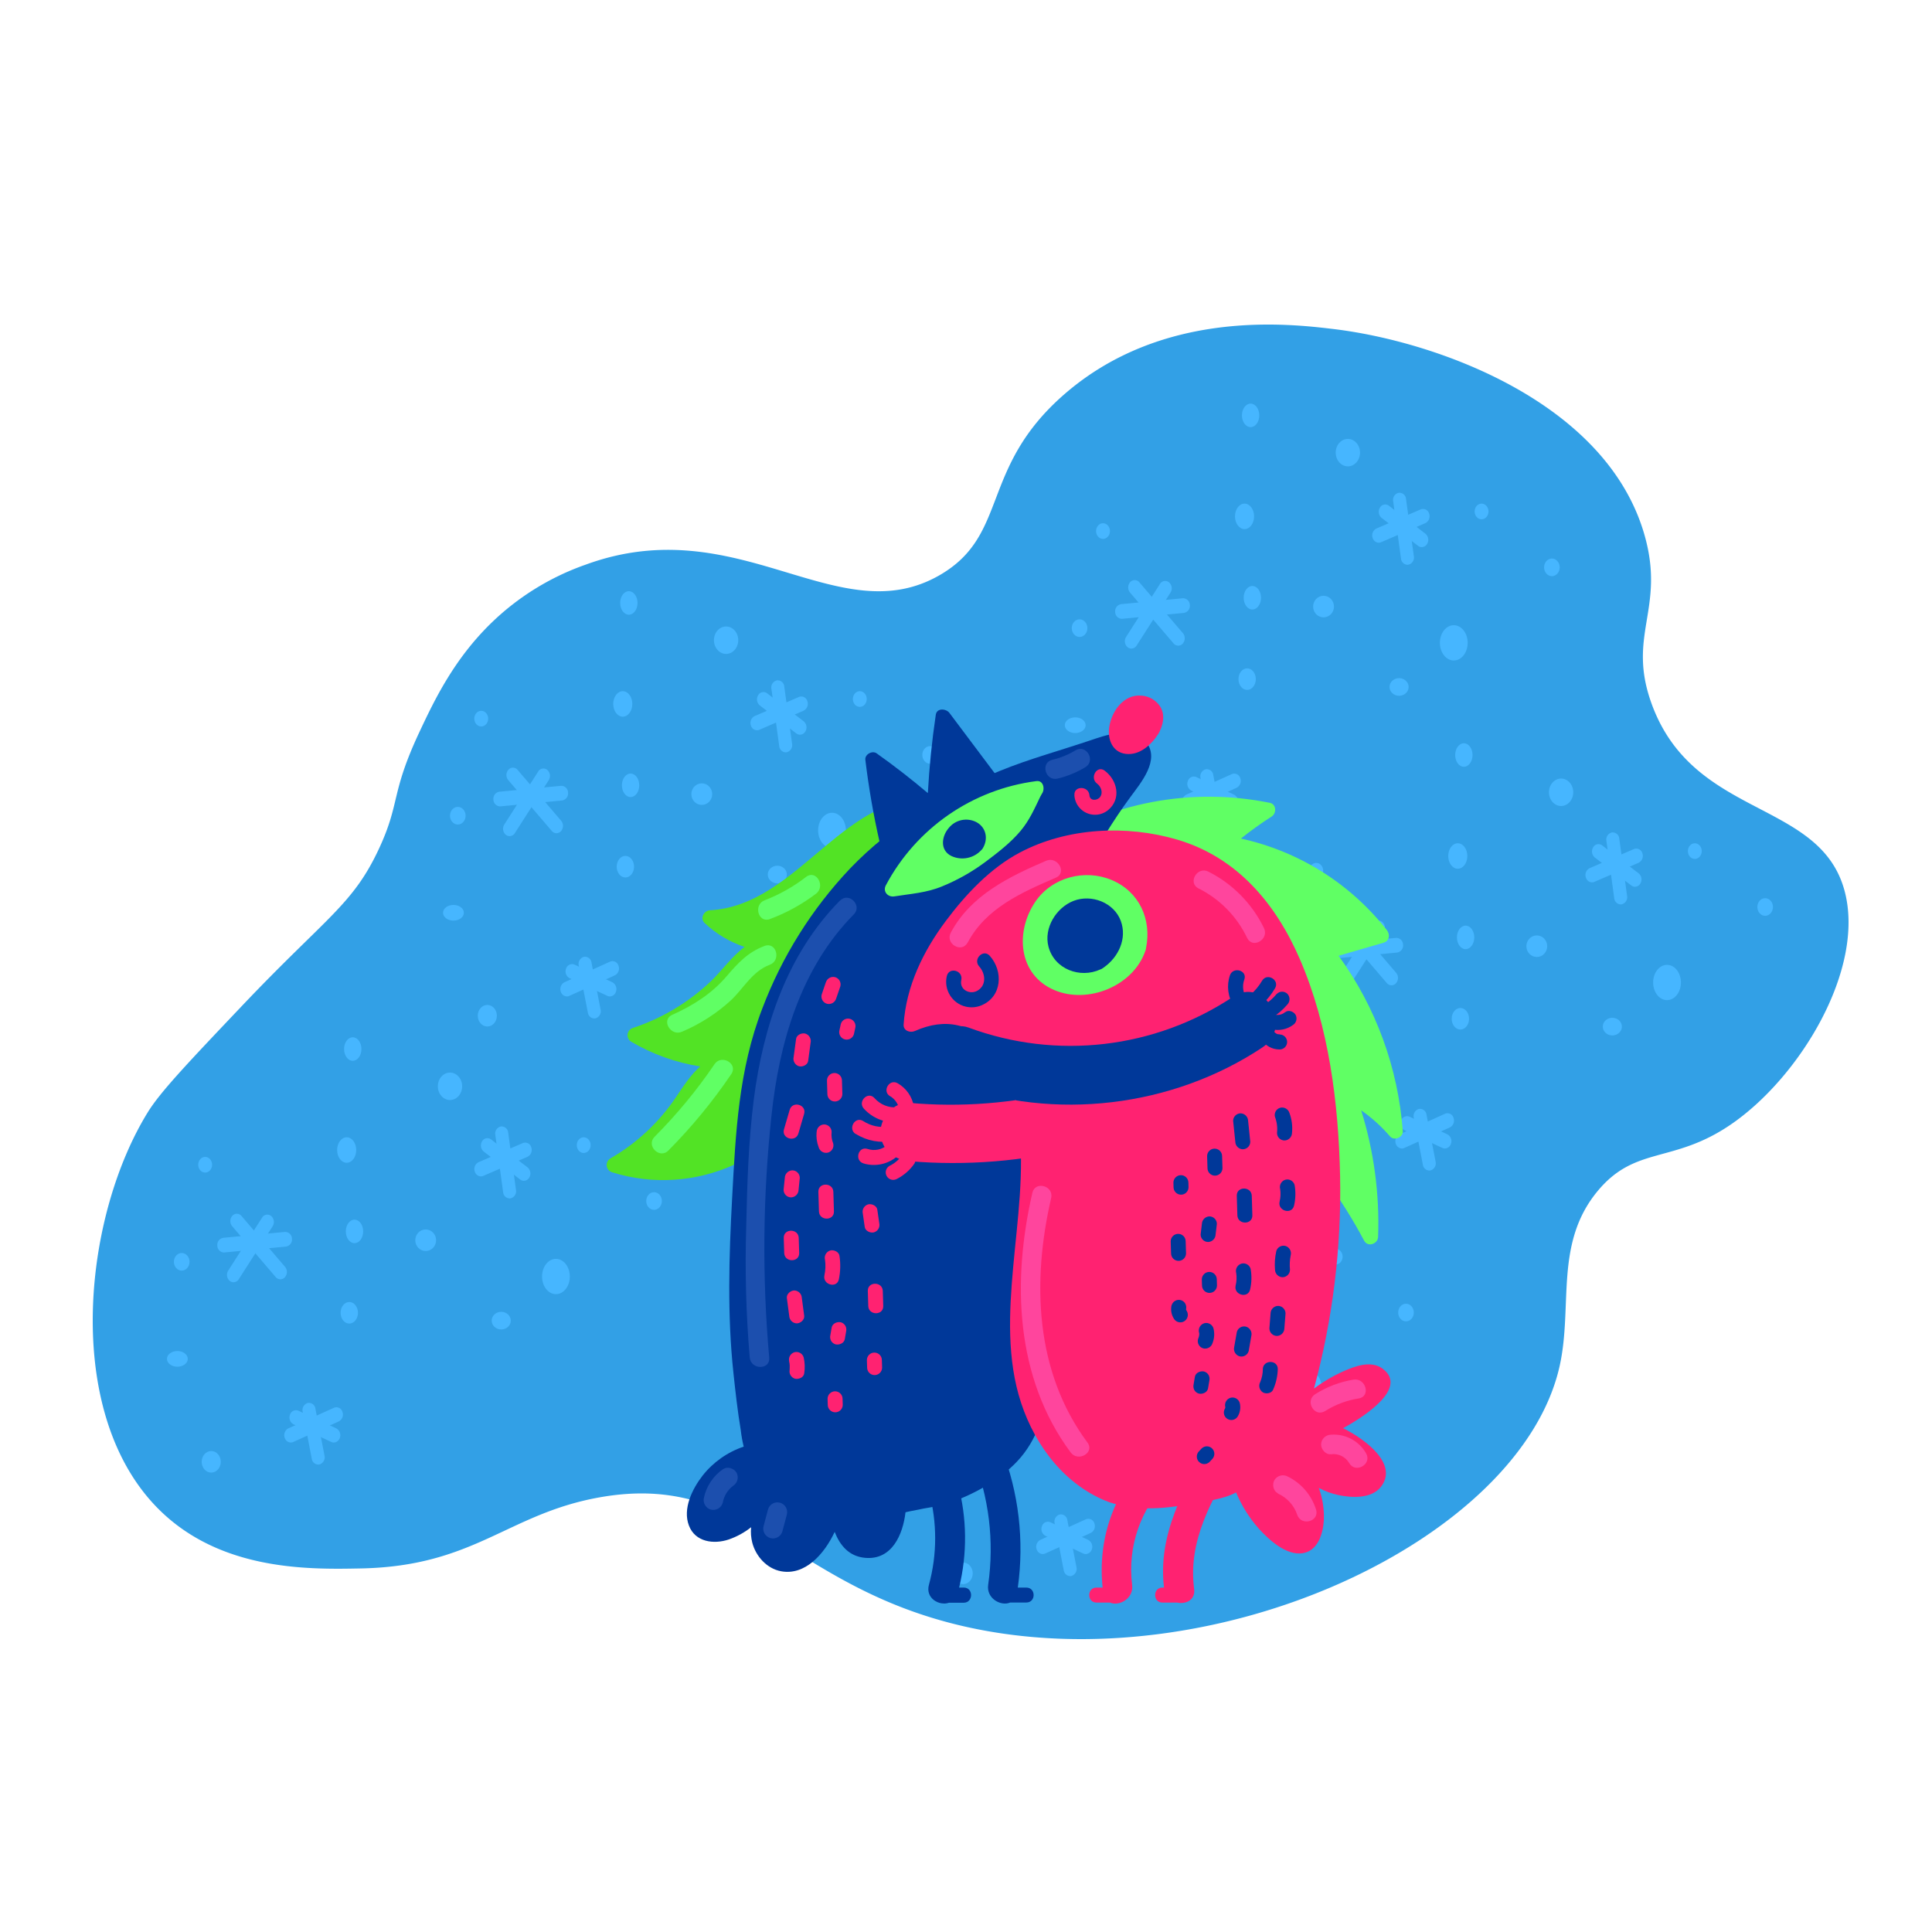 <?xml version="1.0" encoding="iso-8859-1" ?>
<svg version="1.1" xmlns="http://www.w3.org/2000/svg" xmlns:xlink="http://www.w3.org/1999/xlink" 
    viewBox="0 0 500 500" width="500" height="500">
    
    
    <!-- ITEM 0 -->
    <g>
        <defs>
            <clipPath id="clip-path-id-viewbox-item-0">
                <rect x="0.0" y="0.0" width="800.0" height="600.0"/>
            </clipPath>
        </defs>
        <g transform="translate(24.0 84.0) rotate(0.0 227.0 170.0) scale(0.568 0.567)">
            <g clip-path="url(#clip-path-id-viewbox-item-0)" transform="translate(-0.0 -0.0)">
                
  
  <title>winter</title>
  <g id="Слой_2-i0" data-name="Слой 2">
    <g id="Слой_1-2-i0" data-name="Слой 1">
      <g>
        <path d="M798.29,258.842c9.232,35.509-20.451,84.864-52.159,106.437-26.197,17.822-43.19,9.479-60.341,30.08-19.937,23.947-11.36,52.498-17.386,79.828-17.464,79.199-156.882,145.035-271.133,119.055-80.762-18.365-98.644-71.17-166.597-58.895-41.715,7.536-56.71,31.361-108.41,32.394-24.565.49-67.722,1.352-96.137-31.237-39.265-45.033-29.806-130.339-1.023-177.009,5.743-9.311,18.147-22.404,42.955-48.591,38.435-40.57,50.462-46.032,62.387-71.729,9.793-21.105,5.145-24.886,18.409-53.218,6.839-14.608,15.728-33.191,32.727-49.748a117.419,117.419,0,0,1,42.955-26.609c69.857-25.658,115.053,31.807,161.592,4.628,31.354-18.311,17.996-48.573,56.25-82.141C487.212-7.256,545.086-.374,565.107,2.006c47.383,5.634,125.35,33.626,142.16,94.868,9.128,33.255-8.374,44.992,3.068,76.357C729.507,225.782,787.306,216.592,798.29,258.842Z" style="         fill: #32a0e6;       "></path>
        <path d="M211.294,232.159a2.801,2.801,0,0,1-2.133-1.023l-19.838-23.207a3.674,3.674,0,0,1,.071-4.746,2.73,2.73,0,0,1,4.195.08l19.838,23.207a3.675,3.675,0,0,1-.071,4.746A2.786,2.786,0,0,1,211.294,232.159Z" style="         fill: #46b6ff;       "></path>
        <path d="M189.933,233.502a2.727,2.727,0,0,1-1.735-.636,3.649,3.649,0,0,1-.668-4.686l15.426-24.161a2.751,2.751,0,0,1,4.142-.756,3.648,3.648,0,0,1,.668,4.686l-15.426,24.161A2.869,2.869,0,0,1,189.933,233.502Z" style="         fill: #46b6ff;       "></path>
        <path d="M185.519,219.916a3.14,3.14,0,0,1-2.953-3.074,3.26,3.26,0,0,1,2.707-3.627l28.088-2.685a3.104,3.104,0,0,1,3.206,3.062,3.26,3.26,0,0,1-2.707,3.627l-28.088,2.685Q185.645,219.916,185.519,219.916Z" style="         fill: #46b6ff;       "></path>
        <path d="M228.496,316.723a3.076,3.076,0,0,1-2.896-2.64l-4.153-21.476a3.381,3.381,0,0,1,2.265-3.996,2.989,2.989,0,0,1,3.533,2.562l4.153,21.476a3.381,3.381,0,0,1-2.265,3.996A2.655,2.655,0,0,1,228.496,316.723Z" style="         fill: #46b6ff;       "></path>
        <path d="M216.041,306.656a2.993,2.993,0,0,1-2.756-2.111,3.516,3.516,0,0,1,1.653-4.363l20.765-9.396a2.864,2.864,0,0,1,3.857,1.869,3.516,3.516,0,0,1-1.653,4.363l-20.765,9.396A2.661,2.661,0,0,1,216.041,306.656Z" style="         fill: #46b6ff;       "></path>
        <path d="M235.618,306.656a2.665,2.665,0,0,1-1.133-.256l-17.206-8.054a3.525,3.525,0,0,1-1.607-4.385,2.858,2.858,0,0,1,3.876-1.818l17.206,8.054a3.525,3.525,0,0,1,1.607,4.385A2.987,2.987,0,0,1,235.618,306.656Z" style="         fill: #46b6ff;       "></path>
        <path d="M315.709,195.248a3.107,3.107,0,0,1-2.929-2.846l-3.56-26.174a3.324,3.324,0,0,1,2.482-3.828,3.041,3.041,0,0,1,3.384,2.807l3.56,26.174a3.325,3.325,0,0,1-2.481,3.828A2.663,2.663,0,0,1,315.709,195.248Z" style="         fill: #46b6ff;       "></path>
        <path d="M302.661,185.181a3.001,3.001,0,0,1-2.772-2.158,3.506,3.506,0,0,1,1.712-4.334l20.172-8.725a2.875,2.875,0,0,1,3.831,1.936,3.505,3.505,0,0,1-1.712,4.334l-20.172,8.725A2.661,2.661,0,0,1,302.661,185.181Z" style="         fill: #46b6ff;       "></path>
        <path d="M322.237,187.194a2.718,2.718,0,0,1-1.663-.579L303.961,173.863a3.639,3.639,0,0,1-.789-4.662,2.761,2.761,0,0,1,4.121-.893l16.612,12.751a3.639,3.639,0,0,1,.789,4.662A2.884,2.884,0,0,1,322.237,187.194Z" style="         fill: #46b6ff;       "></path>
        <ellipse cx="242.688" cy="247.438" rx="3.956" ry="4.923" style="         fill: #46b6ff;       "></ellipse>
        <ellipse cx="277.501" cy="214.322" rx="4.747" ry="4.923" style="         fill: #46b6ff;       "></ellipse>
        <ellipse cx="336.842" cy="230.88" rx="6.33" ry="8.055" style="         fill: #46b6ff;       "></ellipse>
        <ellipse cx="349.501" cy="170.913" rx="3.165" ry="3.58" style="         fill: #46b6ff;       "></ellipse>
        <ellipse cx="244.27" cy="127.057" rx="3.956" ry="5.37" style="         fill: #46b6ff;       "></ellipse>
        <ellipse cx="241.501" cy="173.151" rx="4.352" ry="5.818" style="         fill: #46b6ff;       "></ellipse>
        <ellipse cx="164.358" cy="268.471" rx="4.747" ry="3.58" style="         fill: #46b6ff;       "></ellipse>
        <ellipse cx="179.786" cy="315.46" rx="4.352" ry="4.923" style="         fill: #46b6ff;       "></ellipse>
        <ellipse cx="166.336" cy="224.167" rx="3.56" ry="4.028" style="         fill: #46b6ff;       "></ellipse>
        <ellipse cx="177.017" cy="179.863" rx="3.165" ry="3.58" style="         fill: #46b6ff;       "></ellipse>
        <ellipse cx="245.061" cy="210.294" rx="3.956" ry="5.37" style="         fill: #46b6ff;       "></ellipse>
        <ellipse cx="381.545" cy="196.421" rx="3.56" ry="4.028" style="         fill: #46b6ff;       "></ellipse>
        <ellipse cx="311.919" cy="251.018" rx="4.352" ry="4.028" style="         fill: #46b6ff;       "></ellipse>
        <ellipse cx="288.578" cy="144.062" rx="5.538" ry="6.265" style="         fill: #46b6ff;       "></ellipse>
        <path d="M329.931,343.224a2.801,2.801,0,0,1-2.133-1.023l-19.838-23.208a3.674,3.674,0,0,1,.071-4.746,2.73,2.73,0,0,1,4.195.08L332.064,337.534a3.675,3.675,0,0,1-.071,4.746A2.786,2.786,0,0,1,329.931,343.224Z" style="         fill: #46b6ff;       "></path>
        <path d="M308.57,344.566a2.727,2.727,0,0,1-1.735-.636,3.649,3.649,0,0,1-.668-4.686l15.426-24.161a2.751,2.751,0,0,1,4.142-.756,3.649,3.649,0,0,1,.668,4.686l-15.426,24.161A2.869,2.869,0,0,1,308.57,344.566Z" style="         fill: #46b6ff;       "></path>
        <path d="M304.156,330.98a3.14,3.14,0,0,1-2.953-3.074,3.26,3.26,0,0,1,2.707-3.627l28.088-2.685a3.104,3.104,0,0,1,3.206,3.062,3.26,3.26,0,0,1-2.707,3.627l-28.088,2.685Q304.282,330.98,304.156,330.98Z" style="         fill: #46b6ff;       "></path>
        <path d="M347.133,427.787a3.076,3.076,0,0,1-2.896-2.64l-4.153-21.476a3.381,3.381,0,0,1,2.265-3.996A2.989,2.989,0,0,1,345.882,402.237l4.153,21.476a3.381,3.381,0,0,1-2.265,3.996A2.655,2.655,0,0,1,347.133,427.787Z" style="         fill: #46b6ff;       "></path>
        <path d="M334.678,417.721a2.993,2.993,0,0,1-2.756-2.111,3.516,3.516,0,0,1,1.653-4.363l20.765-9.396a2.864,2.864,0,0,1,3.857,1.869,3.516,3.516,0,0,1-1.653,4.363l-20.765,9.396A2.661,2.661,0,0,1,334.678,417.721Z" style="         fill: #46b6ff;       "></path>
        <path d="M354.255,417.721a2.665,2.665,0,0,1-1.133-.256L335.916,409.411a3.525,3.525,0,0,1-1.607-4.385,2.858,2.858,0,0,1,3.876-1.818l17.206,8.054a3.525,3.525,0,0,1,1.607,4.385A2.987,2.987,0,0,1,354.255,417.721Z" style="         fill: #46b6ff;       "></path>
        <path d="M434.346,306.312a3.107,3.107,0,0,1-2.929-2.846L427.858,277.291a3.324,3.324,0,0,1,2.482-3.828,3.041,3.041,0,0,1,3.384,2.807l3.56,26.174a3.325,3.325,0,0,1-2.481,3.828A2.662,2.662,0,0,1,434.346,306.312Z" style="         fill: #46b6ff;       "></path>
        <path d="M421.298,296.245a3.001,3.001,0,0,1-2.772-2.158,3.506,3.506,0,0,1,1.712-4.334l20.172-8.725a2.875,2.875,0,0,1,3.831,1.936,3.506,3.506,0,0,1-1.712,4.334l-20.172,8.725A2.661,2.661,0,0,1,421.298,296.245Z" style="         fill: #46b6ff;       "></path>
        <path d="M440.874,298.258a2.718,2.718,0,0,1-1.663-.579l-16.612-12.751a3.639,3.639,0,0,1-.789-4.662,2.761,2.761,0,0,1,4.121-.893l16.612,12.751a3.639,3.639,0,0,1,.789,4.662A2.884,2.884,0,0,1,440.874,298.258Z" style="         fill: #46b6ff;       "></path>
        <ellipse cx="361.325" cy="358.502" rx="3.956" ry="4.923" style="         fill: #46b6ff;       "></ellipse>
        <ellipse cx="396.138" cy="325.386" rx="4.747" ry="4.923" style="         fill: #46b6ff;       "></ellipse>
        <ellipse cx="455.479" cy="341.944" rx="6.33" ry="8.055" style="         fill: #46b6ff;       "></ellipse>
        <ellipse cx="468.138" cy="281.978" rx="3.165" ry="3.58" style="         fill: #46b6ff;       "></ellipse>
        <ellipse cx="362.907" cy="238.121" rx="3.956" ry="5.37" style="         fill: #46b6ff;       "></ellipse>
        <ellipse cx="360.138" cy="284.215" rx="4.352" ry="5.818" style="         fill: #46b6ff;       "></ellipse>
        <ellipse cx="282.995" cy="379.535" rx="4.747" ry="3.58" style="         fill: #46b6ff;       "></ellipse>
        <ellipse cx="298.423" cy="426.524" rx="4.352" ry="4.923" style="         fill: #46b6ff;       "></ellipse>
        <ellipse cx="284.973" cy="335.232" rx="3.56" ry="4.028" style="         fill: #46b6ff;       "></ellipse>
        <ellipse cx="295.654" cy="290.928" rx="3.165" ry="3.58" style="         fill: #46b6ff;       "></ellipse>
        <ellipse cx="363.698" cy="321.359" rx="3.956" ry="5.37" style="         fill: #46b6ff;       "></ellipse>
        <ellipse cx="500.182" cy="307.486" rx="3.56" ry="4.028" style="         fill: #46b6ff;       "></ellipse>
        <ellipse cx="430.556" cy="362.082" rx="4.352" ry="4.028" style="         fill: #46b6ff;       "></ellipse>
        <ellipse cx="407.215" cy="255.127" rx="5.538" ry="6.265" style="         fill: #46b6ff;       "></ellipse>
        <path d="M494.591,146.547a2.801,2.801,0,0,1-2.133-1.023L472.621,122.316a3.674,3.674,0,0,1,.071-4.746,2.73,2.73,0,0,1,4.195.08l19.838,23.207a3.675,3.675,0,0,1-.071,4.746A2.786,2.786,0,0,1,494.591,146.547Z" style="         fill: #46b6ff;       "></path>
        <path d="M473.23,147.89a2.727,2.727,0,0,1-1.735-.636,3.649,3.649,0,0,1-.668-4.686l15.426-24.161a2.751,2.751,0,0,1,4.142-.756,3.648,3.648,0,0,1,.668,4.686l-15.426,24.161A2.869,2.869,0,0,1,473.23,147.89Z" style="         fill: #46b6ff;       "></path>
        <path d="M468.816,134.304a3.14,3.14,0,0,1-2.953-3.074,3.26,3.26,0,0,1,2.707-3.627l28.088-2.685a3.104,3.104,0,0,1,3.206,3.062,3.26,3.26,0,0,1-2.707,3.627l-28.088,2.685Q468.942,134.304,468.816,134.304Z" style="         fill: #46b6ff;       "></path>
        <path d="M511.793,231.111a3.076,3.076,0,0,1-2.896-2.64l-4.153-21.476a3.381,3.381,0,0,1,2.265-3.996,2.989,2.989,0,0,1,3.533,2.562l4.153,21.476a3.381,3.381,0,0,1-2.265,3.996A2.655,2.655,0,0,1,511.793,231.111Z" style="         fill: #46b6ff;       "></path>
        <path d="M499.338,221.044a2.993,2.993,0,0,1-2.756-2.111,3.516,3.516,0,0,1,1.653-4.363l20.765-9.396a2.864,2.864,0,0,1,3.857,1.869,3.516,3.516,0,0,1-1.653,4.363l-20.765,9.396A2.661,2.661,0,0,1,499.338,221.044Z" style="         fill: #46b6ff;       "></path>
        <path d="M518.915,221.044a2.665,2.665,0,0,1-1.133-.256L500.576,212.734a3.525,3.525,0,0,1-1.607-4.385,2.858,2.858,0,0,1,3.876-1.818l17.206,8.054a3.525,3.525,0,0,1,1.607,4.385A2.987,2.987,0,0,1,518.915,221.044Z" style="         fill: #46b6ff;       "></path>
        <path d="M599.006,109.635a3.107,3.107,0,0,1-2.929-2.846l-3.56-26.174a3.324,3.324,0,0,1,2.482-3.828,3.041,3.041,0,0,1,3.384,2.807l3.56,26.174a3.325,3.325,0,0,1-2.481,3.828A2.662,2.662,0,0,1,599.006,109.635Z" style="         fill: #46b6ff;       "></path>
        <path d="M585.958,99.569a3.001,3.001,0,0,1-2.772-2.158,3.506,3.506,0,0,1,1.712-4.334l20.172-8.725A2.875,2.875,0,0,1,608.901,86.288a3.506,3.506,0,0,1-1.712,4.334l-20.172,8.725A2.661,2.661,0,0,1,585.958,99.569Z" style="         fill: #46b6ff;       "></path>
        <path d="M605.534,101.582a2.718,2.718,0,0,1-1.663-.579L587.258,88.251a3.639,3.639,0,0,1-.789-4.662,2.761,2.761,0,0,1,4.121-.893l16.612,12.751a3.639,3.639,0,0,1,.789,4.662A2.884,2.884,0,0,1,605.534,101.582Z" style="         fill: #46b6ff;       "></path>
        <ellipse cx="525.985" cy="161.826" rx="3.956" ry="4.923" style="         fill: #46b6ff;       "></ellipse>
        <ellipse cx="560.798" cy="128.71" rx="4.747" ry="4.923" style="         fill: #46b6ff;       "></ellipse>
        <ellipse cx="620.139" cy="145.268" rx="6.33" ry="8.055" style="         fill: #46b6ff;       "></ellipse>
        <ellipse cx="632.798" cy="85.301" rx="3.165" ry="3.58" style="         fill: #46b6ff;       "></ellipse>
        <ellipse cx="527.567" cy="41.445" rx="3.956" ry="5.37" style="         fill: #46b6ff;       "></ellipse>
        <ellipse cx="524.798" cy="87.539" rx="4.352" ry="5.818" style="         fill: #46b6ff;       "></ellipse>
        <ellipse cx="447.655" cy="182.859" rx="4.747" ry="3.58" style="         fill: #46b6ff;       "></ellipse>
        <ellipse cx="463.083" cy="229.847" rx="4.352" ry="4.923" style="         fill: #46b6ff;       "></ellipse>
        <ellipse cx="449.633" cy="138.555" rx="3.56" ry="4.028" style="         fill: #46b6ff;       "></ellipse>
        <ellipse cx="460.314" cy="94.251" rx="3.165" ry="3.58" style="         fill: #46b6ff;       "></ellipse>
        <ellipse cx="528.358" cy="124.682" rx="3.956" ry="5.37" style="         fill: #46b6ff;       "></ellipse>
        <ellipse cx="664.842" cy="110.809" rx="3.56" ry="4.028" style="         fill: #46b6ff;       "></ellipse>
        <ellipse cx="595.216" cy="165.406" rx="4.352" ry="4.028" style="         fill: #46b6ff;       "></ellipse>
        <ellipse cx="571.875" cy="58.45" rx="5.538" ry="6.265" style="         fill: #46b6ff;       "></ellipse>
        <path d="M591.751,301.575a2.801,2.801,0,0,1-2.133-1.023l-19.838-23.208a3.674,3.674,0,0,1,.071-4.746,2.73,2.73,0,0,1,4.195.08L593.884,295.885a3.675,3.675,0,0,1-.071,4.746A2.786,2.786,0,0,1,591.751,301.575Z" style="         fill: #46b6ff;       "></path>
        <path d="M570.39,302.917a2.727,2.727,0,0,1-1.735-.636,3.649,3.649,0,0,1-.668-4.686l15.426-24.161a2.751,2.751,0,0,1,4.142-.756,3.648,3.648,0,0,1,.668,4.686L572.797,301.526A2.869,2.869,0,0,1,570.39,302.917Z" style="         fill: #46b6ff;       "></path>
        <path d="M565.976,289.331a3.14,3.14,0,0,1-2.953-3.074,3.26,3.26,0,0,1,2.707-3.627l28.088-2.685a3.104,3.104,0,0,1,3.206,3.062,3.26,3.26,0,0,1-2.707,3.627l-28.088,2.685Q566.102,289.331,565.976,289.331Z" style="         fill: #46b6ff;       "></path>
        <path d="M608.953,386.138a3.076,3.076,0,0,1-2.896-2.64l-4.153-21.476a3.381,3.381,0,0,1,2.265-3.996,2.989,2.989,0,0,1,3.533,2.562l4.153,21.476a3.381,3.381,0,0,1-2.265,3.996A2.654,2.654,0,0,1,608.953,386.138Z" style="         fill: #46b6ff;       "></path>
        <path d="M596.498,376.071a2.993,2.993,0,0,1-2.756-2.111,3.516,3.516,0,0,1,1.653-4.363l20.765-9.396a2.864,2.864,0,0,1,3.857,1.869,3.516,3.516,0,0,1-1.653,4.363l-20.765,9.396A2.661,2.661,0,0,1,596.498,376.071Z" style="         fill: #46b6ff;       "></path>
        <path d="M616.075,376.071a2.665,2.665,0,0,1-1.133-.256l-17.206-8.054a3.525,3.525,0,0,1-1.607-4.385,2.858,2.858,0,0,1,3.876-1.818l17.206,8.054a3.525,3.525,0,0,1,1.607,4.385A2.987,2.987,0,0,1,616.075,376.071Z" style="         fill: #46b6ff;       "></path>
        <path d="M696.166,264.663a3.107,3.107,0,0,1-2.929-2.846l-3.56-26.174a3.324,3.324,0,0,1,2.482-3.828,3.041,3.041,0,0,1,3.384,2.807l3.56,26.174a3.325,3.325,0,0,1-2.481,3.828A2.662,2.662,0,0,1,696.166,264.663Z" style="         fill: #46b6ff;       "></path>
        <path d="M683.118,254.596a3.001,3.001,0,0,1-2.772-2.158,3.506,3.506,0,0,1,1.712-4.334l20.172-8.725a2.875,2.875,0,0,1,3.831,1.936,3.505,3.505,0,0,1-1.712,4.334l-20.172,8.725A2.66,2.66,0,0,1,683.118,254.596Z" style="         fill: #46b6ff;       "></path>
        <path d="M702.693,256.609a2.718,2.718,0,0,1-1.663-.579l-16.612-12.751a3.639,3.639,0,0,1-.789-4.662,2.761,2.761,0,0,1,4.121-.893l16.612,12.751a3.639,3.639,0,0,1,.789,4.662A2.884,2.884,0,0,1,702.693,256.609Z" style="         fill: #46b6ff;       "></path>
        <ellipse cx="623.144" cy="316.853" rx="3.956" ry="4.923" style="         fill: #46b6ff;       "></ellipse>
        <ellipse cx="657.958" cy="283.737" rx="4.747" ry="4.923" style="         fill: #46b6ff;       "></ellipse>
        <ellipse cx="717.299" cy="300.295" rx="6.33" ry="8.055" style="         fill: #46b6ff;       "></ellipse>
        <ellipse cx="729.958" cy="240.328" rx="3.165" ry="3.58" style="         fill: #46b6ff;       "></ellipse>
        <ellipse cx="624.727" cy="196.472" rx="3.956" ry="5.37" style="         fill: #46b6ff;       "></ellipse>
        <ellipse cx="621.958" cy="242.566" rx="4.352" ry="5.818" style="         fill: #46b6ff;       "></ellipse>
        <ellipse cx="544.814" cy="337.886" rx="4.747" ry="3.58" style="         fill: #46b6ff;       "></ellipse>
        <ellipse cx="560.243" cy="384.875" rx="4.352" ry="4.923" style="         fill: #46b6ff;       "></ellipse>
        <ellipse cx="546.792" cy="293.582" rx="3.56" ry="4.028" style="         fill: #46b6ff;       "></ellipse>
        <ellipse cx="557.474" cy="249.279" rx="3.165" ry="3.58" style="         fill: #46b6ff;       "></ellipse>
        <ellipse cx="625.518" cy="279.71" rx="3.956" ry="5.37" style="         fill: #46b6ff;       "></ellipse>
        <ellipse cx="762.002" cy="265.837" rx="3.56" ry="4.028" style="         fill: #46b6ff;       "></ellipse>
        <ellipse cx="692.375" cy="320.433" rx="4.352" ry="4.028" style="         fill: #46b6ff;       "></ellipse>
        <ellipse cx="669.035" cy="213.478" rx="5.538" ry="6.265" style="         fill: #46b6ff;       "></ellipse>
        <path d="M85.498,435.777a2.801,2.801,0,0,1-2.133-1.023L63.527,411.547a3.674,3.674,0,0,1,.071-4.746,2.73,2.73,0,0,1,4.195.08l19.838,23.207a3.675,3.675,0,0,1-.071,4.746A2.786,2.786,0,0,1,85.498,435.777Z" style="         fill: #46b6ff;       "></path>
        <path d="M64.137,437.12a2.727,2.727,0,0,1-1.735-.636,3.649,3.649,0,0,1-.668-4.686l15.426-24.161a2.751,2.751,0,0,1,4.142-.756,3.648,3.648,0,0,1,.668,4.686L66.544,435.729A2.869,2.869,0,0,1,64.137,437.12Z" style="         fill: #46b6ff;       "></path>
        <path d="M59.723,423.534a3.14,3.14,0,0,1-2.953-3.074,3.26,3.26,0,0,1,2.707-3.627l28.088-2.685a3.104,3.104,0,0,1,3.206,3.062,3.26,3.26,0,0,1-2.707,3.627l-28.088,2.685Q59.849,423.534,59.723,423.534Z" style="         fill: #46b6ff;       "></path>
        <path d="M102.7,520.341a3.076,3.076,0,0,1-2.896-2.64l-4.153-21.476a3.381,3.381,0,0,1,2.265-3.996,2.989,2.989,0,0,1,3.533,2.562l4.153,21.476a3.381,3.381,0,0,1-2.265,3.996A2.654,2.654,0,0,1,102.7,520.341Z" style="         fill: #46b6ff;       "></path>
        <path d="M90.245,510.274a2.993,2.993,0,0,1-2.756-2.111A3.516,3.516,0,0,1,89.142,503.801l20.765-9.396a2.864,2.864,0,0,1,3.857,1.869,3.516,3.516,0,0,1-1.653,4.363l-20.765,9.396A2.661,2.661,0,0,1,90.245,510.274Z" style="         fill: #46b6ff;       "></path>
        <path d="M109.822,510.274a2.665,2.665,0,0,1-1.133-.256l-17.206-8.054a3.525,3.525,0,0,1-1.607-4.385,2.858,2.858,0,0,1,3.876-1.818l17.206,8.054a3.525,3.525,0,0,1,1.607,4.385A2.987,2.987,0,0,1,109.822,510.274Z" style="         fill: #46b6ff;       "></path>
        <path d="M189.913,398.866a3.107,3.107,0,0,1-2.929-2.846l-3.56-26.174a3.324,3.324,0,0,1,2.482-3.828,3.041,3.041,0,0,1,3.384,2.807l3.56,26.174a3.325,3.325,0,0,1-2.481,3.828A2.662,2.662,0,0,1,189.913,398.866Z" style="         fill: #46b6ff;       "></path>
        <path d="M176.865,388.799a3.001,3.001,0,0,1-2.772-2.158,3.506,3.506,0,0,1,1.712-4.334l20.172-8.725a2.875,2.875,0,0,1,3.831,1.936,3.505,3.505,0,0,1-1.712,4.334l-20.172,8.725A2.66,2.66,0,0,1,176.865,388.799Z" style="         fill: #46b6ff;       "></path>
        <path d="M196.441,390.812a2.718,2.718,0,0,1-1.663-.579l-16.612-12.751a3.639,3.639,0,0,1-.789-4.662,2.761,2.761,0,0,1,4.121-.893l16.612,12.751a3.639,3.639,0,0,1,.789,4.662A2.884,2.884,0,0,1,196.441,390.812Z" style="         fill: #46b6ff;       "></path>
        <ellipse cx="116.891" cy="451.056" rx="3.956" ry="4.923" style="         fill: #46b6ff;       "></ellipse>
        <ellipse cx="151.705" cy="417.94" rx="4.747" ry="4.923" style="         fill: #46b6ff;       "></ellipse>
        <ellipse cx="211.046" cy="434.498" rx="6.33" ry="8.055" style="         fill: #46b6ff;       "></ellipse>
        <ellipse cx="223.705" cy="374.531" rx="3.165" ry="3.58" style="         fill: #46b6ff;       "></ellipse>
        <ellipse cx="118.474" cy="330.675" rx="3.956" ry="5.37" style="         fill: #46b6ff;       "></ellipse>
        <ellipse cx="115.705" cy="376.769" rx="4.352" ry="5.818" style="         fill: #46b6ff;       "></ellipse>
        <ellipse cx="38.561" cy="472.089" rx="4.747" ry="3.58" style="         fill: #46b6ff;       "></ellipse>
        <ellipse cx="53.99" cy="519.078" rx="4.352" ry="4.923" style="         fill: #46b6ff;       "></ellipse>
        <ellipse cx="40.539" cy="427.785" rx="3.56" ry="4.028" style="         fill: #46b6ff;       "></ellipse>
        <ellipse cx="51.221" cy="383.482" rx="3.165" ry="3.58" style="         fill: #46b6ff;       "></ellipse>
        <ellipse cx="119.265" cy="413.912" rx="3.956" ry="5.37" style="         fill: #46b6ff;       "></ellipse>
        <ellipse cx="255.749" cy="400.04" rx="3.56" ry="4.028" style="         fill: #46b6ff;       "></ellipse>
        <ellipse cx="186.123" cy="454.636" rx="4.352" ry="4.028" style="         fill: #46b6ff;       "></ellipse>
        <ellipse cx="162.782" cy="347.681" rx="5.538" ry="6.265" style="         fill: #46b6ff;       "></ellipse>
        <path d="M428.114,486.682a2.801,2.801,0,0,1-2.133-1.023L406.143,462.451a3.674,3.674,0,0,1,.071-4.746,2.73,2.73,0,0,1,4.195.08l19.838,23.207a3.675,3.675,0,0,1-.071,4.746A2.786,2.786,0,0,1,428.114,486.682Z" style="         fill: #46b6ff;       "></path>
        <path d="M406.752,488.025a2.727,2.727,0,0,1-1.735-.636,3.649,3.649,0,0,1-.668-4.686l15.426-24.161a2.751,2.751,0,0,1,4.142-.756,3.648,3.648,0,0,1,.668,4.686L409.16,486.633A2.869,2.869,0,0,1,406.752,488.025Z" style="         fill: #46b6ff;       "></path>
        <path d="M402.338,474.439a3.14,3.14,0,0,1-2.953-3.074,3.26,3.26,0,0,1,2.707-3.627l28.088-2.685a3.104,3.104,0,0,1,3.206,3.062,3.26,3.26,0,0,1-2.707,3.627l-28.088,2.685Q402.464,474.439,402.338,474.439Z" style="         fill: #46b6ff;       "></path>
        <path d="M445.316,571.245a3.076,3.076,0,0,1-2.896-2.64l-4.153-21.476a3.381,3.381,0,0,1,2.265-3.996,2.989,2.989,0,0,1,3.533,2.562l4.153,21.476a3.381,3.381,0,0,1-2.265,3.996A2.655,2.655,0,0,1,445.316,571.245Z" style="         fill: #46b6ff;       "></path>
        <path d="M432.86,561.179a2.993,2.993,0,0,1-2.755-2.111,3.516,3.516,0,0,1,1.653-4.363l20.765-9.396a2.864,2.864,0,0,1,3.857,1.869,3.516,3.516,0,0,1-1.653,4.363l-20.765,9.396A2.661,2.661,0,0,1,432.86,561.179Z" style="         fill: #46b6ff;       "></path>
        <path d="M452.437,561.179a2.665,2.665,0,0,1-1.133-.256l-17.206-8.054a3.525,3.525,0,0,1-1.607-4.385,2.858,2.858,0,0,1,3.876-1.818L453.573,554.72a3.525,3.525,0,0,1,1.607,4.385A2.987,2.987,0,0,1,452.437,561.179Z" style="         fill: #46b6ff;       "></path>
        <path d="M532.529,449.77a3.107,3.107,0,0,1-2.929-2.846l-3.56-26.174a3.324,3.324,0,0,1,2.482-3.828,3.041,3.041,0,0,1,3.384,2.807l3.56,26.174a3.325,3.325,0,0,1-2.481,3.828A2.662,2.662,0,0,1,532.529,449.77Z" style="         fill: #46b6ff;       "></path>
        <path d="M519.481,439.704a3.001,3.001,0,0,1-2.772-2.158,3.506,3.506,0,0,1,1.712-4.334l20.172-8.725a2.875,2.875,0,0,1,3.831,1.936,3.505,3.505,0,0,1-1.712,4.334l-20.172,8.725A2.66,2.66,0,0,1,519.481,439.704Z" style="         fill: #46b6ff;       "></path>
        <path d="M539.056,441.716a2.718,2.718,0,0,1-1.663-.579l-16.612-12.751a3.639,3.639,0,0,1-.789-4.662,2.761,2.761,0,0,1,4.121-.893l16.612,12.751a3.639,3.639,0,0,1,.789,4.662A2.884,2.884,0,0,1,539.056,441.716Z" style="         fill: #46b6ff;       "></path>
        <ellipse cx="459.507" cy="501.96" rx="3.956" ry="4.923" style="         fill: #46b6ff;       "></ellipse>
        <ellipse cx="494.32" cy="468.845" rx="4.747" ry="4.923" style="         fill: #46b6ff;       "></ellipse>
        <ellipse cx="553.661" cy="485.402" rx="6.33" ry="8.055" style="         fill: #46b6ff;       "></ellipse>
        <ellipse cx="566.321" cy="425.436" rx="3.165" ry="3.58" style="         fill: #46b6ff;       "></ellipse>
        <ellipse cx="461.089" cy="381.58" rx="3.956" ry="5.37" style="         fill: #46b6ff;       "></ellipse>
        <ellipse cx="458.32" cy="427.673" rx="4.352" ry="5.818" style="         fill: #46b6ff;       "></ellipse>
        <ellipse cx="381.177" cy="522.993" rx="4.747" ry="3.58" style="         fill: #46b6ff;       "></ellipse>
        <ellipse cx="396.606" cy="569.982" rx="4.352" ry="4.923" style="         fill: #46b6ff;       "></ellipse>
        <ellipse cx="383.155" cy="478.69" rx="3.56" ry="4.028" style="         fill: #46b6ff;       "></ellipse>
        <ellipse cx="393.836" cy="434.386" rx="3.165" ry="3.58" style="         fill: #46b6ff;       "></ellipse>
        <ellipse cx="461.881" cy="464.817" rx="3.956" ry="5.37" style="         fill: #46b6ff;       "></ellipse>
        <ellipse cx="598.365" cy="450.944" rx="3.56" ry="4.028" style="         fill: #46b6ff;       "></ellipse>
        <ellipse cx="528.738" cy="505.541" rx="4.352" ry="4.028" style="         fill: #46b6ff;       "></ellipse>
        <ellipse cx="505.397" cy="398.585" rx="5.538" ry="6.265" style="         fill: #46b6ff;       "></ellipse>
      </g>
    </g>
  </g>

            </g>
        </g>
    </g>
    
    <!-- ITEM 1 -->
    <g>
        <defs>
            <clipPath id="clip-path-id-viewbox-item-1">
                <rect x="0.0" y="0.0" width="300.797" height="342.581"/>
            </clipPath>
        </defs>
        <g transform="translate(157.0 180.0) rotate(0.0 103.0 117.5) scale(0.685 0.686)">
            <g clip-path="url(#clip-path-id-viewbox-item-1)" transform="translate(-0.0 -0.0)">
                
<g>
	<path style="fill:#60ff64;" d="M276.531,98.173l17-4.92c2.23-0.65,2.53-3.09,1.25-4.73c-13.809-17.579-33.309-29.799-55.15-34.56   c3.718-2.976,7.594-5.75,11.61-8.31c1.92-1.21,1.83-4.67-0.68-5.17c-29.539-5.981-60.246-0.213-85.6,16.08   c-3.05,2-0.22,6.87,2.86,4.89l0.48-0.3l88.07,99c-1.154,0.987-1.289,2.723-0.302,3.877c0.036,0.042,0.073,0.083,0.112,0.123   c11.858,12.394,21.953,26.362,30,41.51c1.37,2.58,5.18,1.26,5.28-1.43c0.588-16.164-1.576-32.311-6.4-47.75   c4.034,2.807,7.696,6.113,10.9,9.84c1.56,1.81,5,0.4,4.83-2C299.015,140.445,290.614,117.537,276.531,98.173z"></path>
	<path style="fill:#52e325;" d="M126.411,39.023c-36.45-4.87-53.17,40.05-87.37,42c-2.32,0.13-3.9,3.08-2,4.83   c4.319,4.048,9.459,7.117,15.07,9c-4.8,3.56-8.5,8.9-12.79,13c-8.391,7.947-18.434,13.943-29.41,17.56   c-1.514,0.469-2.361,2.077-1.892,3.591c0.203,0.654,0.633,1.214,1.212,1.579c8.036,4.728,16.89,7.9,26.1,9.35   c-3.62,3.23-6.39,7.52-9.17,11.65c-6.402,9.494-14.892,17.396-24.82,23.1C0,175.528-0.403,177.3,0.442,178.641   c0.365,0.58,0.925,1.009,1.579,1.212c31.06,9.77,65.39-5.27,78.14-35.52c7.16-17,7.08-36,15-52.79s20.29-30.59,32.44-44.2   c0.761-0.805,0.962-1.989,0.51-3C129.871,43.163,129.291,39.453,126.411,39.023z"></path>
	<path style="fill:#003899;" d="M203.751,17.453c-5.1-6.25-15.3-2.45-21.48-0.38c-11.18,3.75-22.51,6.82-33.46,11.26   c-21.16,8.58-40.95,20.37-56.84,36.92c-14.442,15.237-25.714,33.191-33.16,52.82c-9,23.29-10.08,47-11.41,71.65   c-1.19,22.09-1.85,43.84,0.5,65.86c0.77,7.21,1.58,14.43,2.77,21.58c0.24,2.088,0.611,4.159,1.11,6.2   c-6.131,2.062-11.531,5.863-15.54,10.94c-3.88,5-7.61,12.49-5.14,18.88c2.4,6.22,9.39,7.09,15,5.22   c3.068-1.053,5.936-2.618,8.48-4.63c-0.19,1.94-0.044,3.899,0.43,5.79c1.34,5.18,5.52,9.83,10.9,10.82   c9,1.66,16.25-6.35,20.24-14.85c2,5.07,5.39,9.25,11.53,9.79c10.11,0.89,14.25-8.77,15.23-17.19l1.38-0.32   c1.93-0.4,3.87-0.77,5.8-1.15c3.204-0.495,6.371-1.203,9.48-2.12c9.13-3.14,18.75-8.48,25.44-15.52   c7.77-8.18,10.58-18.46,12.1-29.39c2.13-15.31,1.5-30.76-0.16-46.09c-1.43-12.48-3.48-24.86-5.47-37.26   c-1.61-10-2.52-20.19-4.34-30.15c-2.29-12.51-6-24.94-7.17-37.63c-0.27-2.82-0.42-2.76,1.38-4.37   c4.168-3.843,8.008-8.028,11.48-12.51c6.336-8.263,12.15-16.913,17.41-25.9c5.61-9.24,11.1-18.58,17.53-27.28   C201.691,33.063,209.341,24.293,203.751,17.453z"></path>
	<path style="fill:#ff2271;" d="M278.241,276.403c9.32-5.11,24.36-15.45,14.92-22.45c-4.37-3.24-10.48-0.94-14.83,1   c-3.924,1.754-7.643,3.934-11.09,6.5c7.084-26.132,10.404-53.141,9.86-80.21c-0.59-27.4-4.22-56.49-15.22-81.83   c-9.14-21.06-23.81-38.43-46.33-45.05c-19.2-5.65-41.6-4.55-59.46,4.88c-11.15,5.89-20.4,15.74-27.89,25.72   c-8.6,11.45-15.06,24.71-16,39.16c-0.16,2.36,2.47,3.24,4.26,2.44c11.46-5.09,22-3,29.65,7.39c5.86,8,8.48,18.17,9.64,27.86   c2.15,17.89-0.55,36-2.16,53.8c-1.54,17-2.44,34.79,3,51.27s16.86,31.29,33.3,37.45c11.06,3.6,21.67,2.4,32.82,0.3   c3.06-0.58,10.55-1.44,15.1-4c2.113,5.06,5.057,9.731,8.71,13.82c3.78,4.12,10.21,10,16.33,9.13c5.89-0.82,7.83-7.44,8.12-12.57   c0.15-4.112-0.499-8.215-1.91-12.08c2.333,1.249,4.831,2.162,7.42,2.71c5,1.05,12.39,1.45,16-3.06   C299.121,290.213,287.241,280.923,278.241,276.403z"></path>
	<path style="fill:#ff2271;" d="M225.371,126.343c-32.908,21.176-71.93,30.795-110.91,27.34c-5.95-0.51-11,5.44-11,11   c0,6.4,5.08,10.52,11,11c42.899,3.6,85.791-7.023,122.05-30.23c11.91-7.66,0.85-26.79-11.15-19.07L225.371,126.343z"></path>
	<path style="fill:#003899;" d="M130.841,146.553c38.3,14.12,82.92,8.77,116.91-13.79c11.79-7.82,0.74-27-11.15-19.07   c-29.54,19.583-66.656,23.882-99.89,11.57c-5.6-2.06-12.1,2.31-13.58,7.71C121.441,139.133,125.231,144.483,130.841,146.553   L130.841,146.553z"></path>
	<path style="fill:#003899;" d="M235.471,105.593c-1.323,3.893-0.762,8.18,1.52,11.6c2,3,6.92,0.18,4.89-2.86   c-1.495-2.108-1.85-4.818-0.95-7.24c1.18-3.45-4.28-4.94-5.46-1.51V105.593z"></path>
	<path style="fill:#003899;" d="M247.631,107.593c-1.151,1.952-2.602,3.71-4.3,5.21c-1.068,1.141-1.008,2.932,0.133,4   c1.088,1.018,2.779,1.018,3.867,0c2.048-1.836,3.798-3.978,5.19-6.35C254.371,107.303,249.521,104.453,247.631,107.593z"></path>
	<path style="fill:#003899;" d="M253.181,112.543c-1.409,1.711-3.1,3.168-5,4.31c-3.13,1.86-0.28,6.76,2.86,4.89   c2.33-1.372,4.413-3.126,6.16-5.19c1.062-1.122,1.062-2.878,0-4c-1.109-1.093-2.891-1.093-4,0L253.181,112.543z"></path>
	<path style="fill:#003899;" d="M256.391,119.403c-0.924,0.807-2.139,1.197-3.36,1.08c-1.508-0.368-3.039,0.512-3.48,2   c-0.402,1.512,0.491,3.066,2,3.48c2.694,0.57,5.503-0.03,7.73-1.65c1.298-0.827,1.735-2.518,1-3.87c-0.7-1.19-2.65-2-3.87-1   L256.391,119.403z"></path>
	<path style="fill:#003899;" d="M254.191,127.793h-0.51c0.327,0.053,0.327,0.053,0,0l-0.49-0.14l0,0c-0.12-0.07-0.88-0.65-0.49-0.28   c-0.13-0.113-0.253-0.234-0.37-0.36c0.167,0.247,0.167,0.247,0,0c-0.79-1.35-2.525-1.805-3.875-1.015s-1.805,2.525-1.015,3.875   c1.503,2.3,4.072,3.679,6.82,3.66c1.563,0,2.83-1.267,2.83-2.83s-1.267-2.83-2.83-2.83L254.191,127.793z"></path>
	<path style="fill:#ff2271;" d="M107.061,151.133c1.983,1.151,3.298,3.18,3.54,5.46c0.22,1.51,2.14,2.35,3.48,2   c1.491-0.437,2.373-1.971,2-3.48c-0.607-3.723-2.864-6.972-6.14-8.84c-3.16-1.83-6,3.06-2.86,4.89L107.061,151.133z"></path>
	<path style="fill:#ff2271;" d="M97.171,155.853c3.215,3.543,7.864,5.437,12.64,5.15c3.62-0.22,3.65-5.89,0-5.66   c-3.271,0.275-6.478-1.02-8.64-3.49C98.711,149.153,94.721,153.163,97.171,155.853L97.171,155.853z"></path>
	<path style="fill:#ff2271;" d="M94.121,165.383c4.202,2.638,9.251,3.575,14.12,2.62c3.58-0.65,2.06-6.1-1.51-5.46   c-3.399,0.604-6.9-0.111-9.79-2c-3.09-2-5.93,2.95-2.86,4.89L94.121,165.383z"></path>
	<path style="fill:#ff2271;" d="M97.011,176.513c4.596,1.398,9.589,0.257,13.12-3c2.72-2.43-1.29-6.43-4-4   c-2.078,1.839-4.983,2.423-7.61,1.53c-3.49-1.08-5,4.38-1.51,5.46V176.513z"></path>
	<path style="fill:#ff2271;" d="M109.701,182.343c2.639-1.354,4.903-3.34,6.59-5.78c0.779-1.347,0.334-3.069-1-3.87   c-1.35-0.756-3.056-0.315-3.87,1c-1.194,1.611-2.768,2.902-4.58,3.76c-1.35,0.79-1.805,2.525-1.015,3.875   C106.616,182.678,108.351,183.133,109.701,182.343L109.701,182.343z"></path>
	<path style="fill:#ff2271;" d="M212.091,296.453c5.17-5.15-2.84-13.16-8-8c-12.85,12.82-18.58,30.24-16.71,48.08h-2.32   c-3.64,0-3.65,5.66,0,5.66h5.1c3.47,1.51,9.07-1.52,8.36-6.72C196.734,321.064,201.749,306.644,212.091,296.453z"></path>
	<path style="fill:#ff2271;" d="M227.831,282.533c-9.81,16.41-19.68,34.21-17.25,54h-0.62c-3.64,0-3.65,5.66,0,5.66h5.6   c3.31,0.72,6.95-1,6.39-5.21c-2.39-18.1,6.71-33.77,15.66-48.74C241.361,281.973,231.571,276.273,227.831,282.533z"></path>
	<path style="fill:#003899;" d="M158.551,336.533h-3.21c2.485-17.746,0.36-35.833-6.17-52.52c-2.65-6.7-13.61-3.78-10.92,3   c6.213,15.341,8.249,32.056,5.9,48.44c-0.78,5.19,4.8,8.23,8.3,6.72h6.09C162.241,342.193,162.241,336.533,158.551,336.533z"></path>
	<path style="fill:#003899;" d="M134.951,336.533h-1.79c3.138-12.829,2.99-26.243-0.43-39c-1.87-7-12.8-4.05-10.92,3   c3.097,11.464,3.076,23.547-0.06,35c-1.36,5,3.84,8,7.6,6.72h5.59C138.591,342.193,138.601,336.533,134.951,336.533z"></path>
	<path style="fill:#60ff64;" d="M162.381,32.283c-24.227,3.108-45.442,17.774-56.91,39.34c-1.23,2.34,0.79,4.54,3.2,4.16   c6.26-1,12.15-1.33,18.08-3.79c5.802-2.369,11.282-5.46,16.31-9.2c4.68-3.5,9.61-7.28,13.37-11.78c3.3-3.94,5.2-8.29,7.4-12.86   l0.55-1C165.711,35.453,165.091,31.933,162.381,32.283z"></path>
	<path style="fill:#003899;" d="M139.711,47.773c-3.523-1.832-7.846-0.957-10.38,2.1c-2.81,3.18-3.54,8.47,0.89,10.66   c3.851,1.813,8.434,0.919,11.32-2.21c0.196-0.177,0.367-0.378,0.51-0.6C144.241,54.243,143.471,49.793,139.711,47.773z"></path>
	<path style="fill:#ff2271;" d="M209.241,4.333c-1.547-2.461-4.163-4.05-7.06-4.29c-6.93-0.64-11.51,6-12.34,12.14   c-0.6,4.47,1.33,9.22,6.26,9.83c5.33,0.66,9.77-3.51,12.41-7.67C210.191,11.283,211.101,7.563,209.241,4.333z"></path>
	<path style="fill:#ff2271;" d="M176.711,37.613c0.239,4.307,3.924,7.604,8.231,7.365c1.69-0.094,3.304-0.734,4.599-1.825   c5-4.22,3.4-11.26-1.4-14.82c-2.93-2.17-5.75,2.74-2.86,4.89c1.53,1.14,2.38,3.46,1.12,5.1c-1.09,1.42-3.86,1.51-4-0.71   c-0.29-3.61-6-3.64-5.66,0L176.711,37.613z"></path>
	<path style="fill:#60ff64;" d="M190.801,69.603c-10.21-4.29-22.65-1-28.9,8.28c-7.63,11.34-6.39,27.48,7.28,33.26   c12.72,5.38,29.64-1.57,34.26-14.56c0.189-0.432,0.31-0.891,0.36-1.36C205.961,84.453,201.241,73.983,190.801,69.603z"></path>
	<path style="fill:#003899;" d="M194.241,85.003c-2.6-6.93-11.07-10.14-17.81-7.54c-6.57,2.53-11.35,10.23-9.51,17.27   c2.24,8.58,12,12.09,19.56,8.62c0.246-0.076,0.481-0.184,0.7-0.32c0.204-0.108,0.396-0.238,0.57-0.39   C193.351,98.763,196.721,91.743,194.241,85.003z"></path>
	<path style="fill:#003899;" d="M147.681,30.743l-18.16-24.16c-1.25-1.67-4.77-2-5.17,0.68c-1.453,9.813-2.453,19.663-3,29.55   c-6.247-5.28-12.697-10.28-19.35-15c-1.64-1.17-4.51,0.37-4.26,2.44c1.26,10.467,3.066,20.861,5.41,31.14   c0.81,3.55,6.27,2,5.46-1.51c-0.05-0.24-0.1-0.48-0.15-0.72l14-8c1.358,0.785,3.095,0.32,3.88-1.039   c0.239-0.415,0.37-0.883,0.38-1.361l0,0l16-9.13l0,0C144.961,36.453,149.881,33.663,147.681,30.743z"></path>
	<path style="fill:#ff2271;" d="M71.571,129.543l-0.92,6.83c-0.357,1.506,0.519,3.03,2,3.48c1.32,0.36,3.28-0.45,3.48-2l0.92-6.83   c0.357-1.506-0.519-3.03-2-3.48C73.731,127.183,71.771,127.993,71.571,129.543z"></path>
	<path style="fill:#ff2271;" d="M69.151,156.303l-2.16,7.39c-1,3.5,4.44,5,5.46,1.51l2.16-7.39   C75.611,154.313,70.171,152.813,69.151,156.303z"></path>
	<path style="fill:#ff2271;" d="M67.311,181.963l-0.46,4.54c0.005,1.561,1.269,2.824,2.83,2.83c1.545-0.042,2.788-1.285,2.83-2.83   l0.46-4.54c-0.005-1.561-1.269-2.824-2.83-2.83C68.596,179.175,67.353,180.418,67.311,181.963z"></path>
	<path style="fill:#ff2271;" d="M66.911,204.643l0.17,5.66c0.11,3.64,5.77,3.65,5.66,0l-0.17-5.66   C72.461,201.003,66.801,200.993,66.911,204.643z"></path>
	<path style="fill:#ff2271;" d="M68.081,227.273l0.9,6.76c0.052,1.541,1.289,2.778,2.83,2.83c1.37,0,3-1.3,2.83-2.83l-0.9-6.76   c-0.052-1.541-1.289-2.778-2.83-2.83C69.541,224.443,67.911,225.743,68.081,227.273z"></path>
	<path style="fill:#ff2271;" d="M68.941,251.223c0.136,0.489,0.21,0.993,0.22,1.5c0,0.33,0,0.65,0,1c0,0.07-0.08,0.9,0,0.54   c-0.368,1.508,0.512,3.039,2,3.48c1.34,0.3,3.26-0.41,3.48-2c0.316-1.994,0.251-4.03-0.19-6c-0.414-1.509-1.968-2.402-3.48-2   c-1.495,0.432-2.379,1.971-2,3.48H68.941z"></path>
	<path style="fill:#ff2271;" d="M85.011,238.453l-0.49,2.85c-0.176,0.738-0.073,1.514,0.29,2.18c0.377,0.633,0.982,1.098,1.69,1.3   c1.37,0.31,3.22-0.42,3.48-2l0.49-2.85c0.176-0.738,0.073-1.514-0.29-2.18c-0.377-0.633-0.982-1.098-1.69-1.3   C87.121,236.143,85.271,236.873,85.011,238.453z"></path>
	<path style="fill:#ff2271;" d="M82.501,212.863c0.268,1.958,0.191,3.949-0.23,5.88c-0.75,3.55,4.71,5.07,5.46,1.51   c0.611-2.925,0.689-5.937,0.23-8.89c-0.22-1.51-2.14-2.35-3.48-2c-1.491,0.437-2.373,1.971-2,3.48L82.501,212.863z"></path>
	<path style="fill:#ff2271;" d="M79.991,187.253l0.22,7.36c0.11,3.64,5.77,3.65,5.66,0l-0.22-7.36   C85.541,183.613,79.881,183.603,79.991,187.253z"></path>
	<path style="fill:#ff2271;" d="M79.321,164.623c-0.192,1.978,0.078,3.974,0.79,5.83c0.441,1.488,1.972,2.368,3.48,2   c1.509-0.414,2.402-1.968,2-3.48c-0.556-1.371-0.759-2.86-0.59-4.33c-0.011-1.558-1.272-2.819-2.83-2.83   c-1.55,0.032-2.798,1.28-2.83,2.83L79.321,164.623z"></path>
	<path style="fill:#ff2271;" d="M83.241,145.243l0.15,5.09c0.002,1.563,1.27,2.829,2.833,2.827c1.56-0.002,2.825-1.266,2.827-2.827   l-0.15-5.09c-0.002-1.563-1.27-2.829-2.833-2.827C84.507,142.418,83.243,143.682,83.241,145.243z"></path>
	<path style="fill:#ff2271;" d="M82.801,108.233l-1.56,4.58c-0.402,1.512,0.491,3.066,2,3.48c1.509,0.373,3.043-0.509,3.48-2   l1.57-4.57c0.402-1.512-0.491-3.066-2-3.48c-1.509-0.373-3.043,0.509-3.48,2L82.801,108.233z"></path>
	<path style="fill:#ff2271;" d="M88.461,123.953l-0.5,2.28c-0.417,1.508,0.467,3.068,1.975,3.485s3.068-0.467,3.485-1.975l0,0   l0.5-2.28c0.417-1.508-0.467-3.068-1.975-3.485S88.878,122.445,88.461,123.953L88.461,123.953z"></path>
	<path style="fill:#ff2271;" d="M83.471,265.323l0.07,2.26c0,1.563,1.267,2.83,2.83,2.83s2.83-1.267,2.83-2.83l0,0l-0.07-2.26   c0.002-1.563-1.264-2.831-2.827-2.833s-2.831,1.264-2.833,2.827C83.471,265.318,83.471,265.321,83.471,265.323z"></path>
	<path style="fill:#ff2271;" d="M98.671,224.643l0.17,5.66c0.11,3.64,5.77,3.65,5.66,0l-0.17-5.66   C104.221,221.003,98.561,220.993,98.671,224.643z"></path>
	<path style="fill:#ff2271;" d="M98.321,250.713l0.09,2.83c0,1.563,1.267,2.83,2.83,2.83s2.83-1.267,2.83-2.83l-0.09-2.83   c0-1.563-1.267-2.83-2.83-2.83S98.321,249.15,98.321,250.713z"></path>
	<path style="fill:#ff2271;" d="M96.781,195.453l0.73,5.07c0.22,1.51,2.14,2.35,3.48,2c1.491-0.437,2.373-1.971,2-3.48l-0.73-5.07   c-0.22-1.51-2.14-2.35-3.48-2C97.29,192.41,96.408,193.944,96.781,195.453z"></path>
	<path style="fill:#003899;" d="M252.531,159.033c0.715,1.914,0.968,3.97,0.74,6c0.011,1.558,1.272,2.819,2.83,2.83   c1.55-0.032,2.798-1.28,2.83-2.83c0.258-2.546-0.067-5.118-0.95-7.52c-0.441-1.488-1.972-2.368-3.48-2   c-1.509,0.414-2.402,1.968-2,3.48L252.531,159.033z"></path>
	<path style="fill:#003899;" d="M254.461,186.163c0.241,1.585,0.169,3.202-0.21,4.76c-0.83,3.54,4.63,5.06,5.46,1.51   c0.587-2.55,0.659-5.192,0.21-7.77c-0.414-1.509-1.968-2.402-3.48-2c-1.491,0.437-2.373,1.971-2,3.48L254.461,186.163z"></path>
	<path style="fill:#003899;" d="M252.991,209.623c-0.514,2.296-0.676,4.656-0.48,7c0.042,1.545,1.285,2.788,2.83,2.83   c1.558-0.011,2.819-1.272,2.83-2.83c-0.187-1.834-0.092-3.685,0.28-5.49c0.373-1.509-0.509-3.043-2-3.48   c-1.512-0.396-3.061,0.495-3.48,2L252.991,209.623z"></path>
	<path style="fill:#003899;" d="M250.831,233.103l-0.44,5.67c0.016,1.556,1.274,2.814,2.83,2.83c1.55-0.032,2.798-1.28,2.83-2.83   l0.44-5.67c-0.016-1.556-1.274-2.814-2.83-2.83C252.111,230.305,250.863,231.553,250.831,233.103z"></path>
	<path style="fill:#003899;" d="M247.921,254.143c-0.02,1.675-0.359,3.332-1,4.88c-0.735,1.352-0.298,3.043,1,3.87   c1.19,0.7,3.26,0.4,3.87-1c1.089-2.44,1.691-5.069,1.77-7.74c0.09-3.64-5.57-3.64-5.66,0L247.921,254.143z"></path>
	<path style="fill:#003899;" d="M238.091,240.103l-1,5.7c-0.363,1.507,0.515,3.035,2,3.48c1.512,0.402,3.066-0.491,3.48-2l1-5.7   c0.363-1.507-0.515-3.035-2-3.48C240.059,237.701,238.505,238.594,238.091,240.103z"></path>
	<path style="fill:#003899;" d="M237.851,217.823c0.243,1.585,0.171,3.202-0.21,4.76c-0.83,3.54,4.63,5.06,5.46,1.51   c0.591-2.55,0.662-5.192,0.21-7.77c-0.414-1.509-1.968-2.402-3.48-2c-1.491,0.437-2.373,1.971-2,3.48L237.851,217.823z"></path>
	<path style="fill:#003899;" d="M238.071,188.733l0.22,7.36c0.11,3.64,5.77,3.65,5.66,0l-0.22-7.36   C243.621,185.093,237.961,185.083,238.071,188.733z"></path>
	<path style="fill:#003899;" d="M236.691,160.453l0.82,7.9c0.042,1.545,1.285,2.788,2.83,2.83c1.558-0.011,2.819-1.272,2.83-2.83   l-0.82-7.9c-0.042-1.545-1.285-2.788-2.83-2.83C237.963,157.634,236.702,158.894,236.691,160.453L236.691,160.453z"></path>
	<path style="fill:#003899;" d="M226.861,173.773l0.14,4.53c0,1.563,1.267,2.83,2.83,2.83s2.83-1.267,2.83-2.83l0,0l-0.14-4.53   c0-1.563-1.267-2.83-2.83-2.83C228.128,170.943,226.861,172.21,226.861,173.773z"></path>
	<path style="fill:#003899;" d="M224.891,199.333l-0.48,4c0.005,1.561,1.269,2.824,2.83,2.83c1.543-0.047,2.783-1.287,2.83-2.83   l0.48-4c-0.005-1.561-1.269-2.824-2.83-2.83C226.178,196.55,224.938,197.79,224.891,199.333z"></path>
	<path style="fill:#003899;" d="M224.861,220.283l0.07,2.26c0,1.563,1.267,2.83,2.83,2.83s2.83-1.267,2.83-2.83l-0.07-2.26   c0-1.563-1.267-2.83-2.83-2.83C226.128,217.453,224.861,218.72,224.861,220.283z"></path>
	<path style="fill:#003899;" d="M223.821,240.333c0.14,0.64,0.05-0.28,0.06,0.32c0,0.18,0,0.36,0,0.54c0,0.307,0,0.363,0,0.17   c0-0.28-0.1,0.45-0.13,0.56c-0.086,0.307-0.193,0.607-0.32,0.9c-0.408,1.513,0.487,3.07,2,3.48c1.507,0.363,3.035-0.515,3.48-2   c0.685-1.752,0.814-3.672,0.37-5.5c-0.414-1.509-1.968-2.402-3.48-2c-1.491,0.437-2.373,1.971-2,3.48L223.821,240.333z"></path>
	<path style="fill:#003899;" d="M222.241,257.023l-0.48,2.85c-0.176,0.738-0.073,1.514,0.29,2.18c0.377,0.633,0.982,1.098,1.69,1.3   c1.37,0.31,3.22-0.42,3.48-2l0.48-2.85c0.176-0.738,0.073-1.514-0.29-2.18c-0.377-0.633-0.982-1.098-1.69-1.3   C224.351,254.713,222.501,255.443,222.241,257.023z"></path>
	<path style="fill:#003899;" d="M233.721,268.363C233.851,268.943,233.721,267.783,233.721,268.363c0.006,0.123,0.006,0.247,0,0.37   c0,0.247,0,0.247,0,0s0-0.247,0,0c-0.022,0.088-0.049,0.175-0.08,0.26c-0.073,0.2-0.037,0.117,0.11-0.25   c-0.054,0.11-0.114,0.217-0.18,0.32c-0.79,1.35-0.335,3.085,1.015,3.875s3.085,0.335,3.875-1.015c0.886-1.508,1.151-3.3,0.74-5   c-0.414-1.509-1.968-2.402-3.48-2c-1.495,0.432-2.379,1.971-2,3.48L233.721,268.363L233.721,268.363z"></path>
	<path style="fill:#003899;" d="M213.411,230.083c-0.375,1.719-0.055,3.516,0.89,5c0.79,1.35,2.525,1.805,3.875,1.015   s1.805-2.525,1.015-3.875l0,0c-0.108-0.153-0.205-0.313-0.29-0.48c0.153,0.393,0.177,0.447,0.07,0.16   c-0.055-0.177-0.099-0.357-0.13-0.54c0.047,0.413,0.067,0.51,0.06,0.29c0-0.21,0.12-0.91,0-0.08c0.178-0.737,0.074-1.515-0.29-2.18   c-0.79-1.348-2.524-1.801-3.873-1.01c-0.636,0.373-1.102,0.979-1.297,1.69L213.411,230.083z"></path>
	<path style="fill:#003899;" d="M213.101,205.913l0.14,4.54c0,1.563,1.267,2.83,2.83,2.83s2.83-1.267,2.83-2.83l0,0l-0.14-4.53   c0-1.563-1.267-2.83-2.83-2.83s-2.83,1.267-2.83,2.83V205.913z"></path>
	<path style="fill:#003899;" d="M214.131,183.783l0.05,1.7c0,1.563,1.267,2.83,2.83,2.83s2.83-1.267,2.83-2.83l-0.05-1.7   c0-1.563-1.267-2.83-2.83-2.83S214.131,182.22,214.131,183.783L214.131,183.783z"></path>
	<path style="fill:#003899;" d="M224.831,284.013l-1.1,1.17c-1.068,1.141-1.008,2.932,0.133,4c1.088,1.018,2.779,1.018,3.867,0   l1.1-1.17c1.068-1.141,1.008-2.932-0.133-4C227.61,282.995,225.919,282.995,224.831,284.013z"></path>
	<path style="fill:#003899;" d="M128.511,105.863c-1.185,5.179,2.052,10.338,7.231,11.524c1.976,0.452,4.044,0.269,5.909-0.524   c7.77-3.29,8.27-12.89,3.08-18.68c-2.44-2.72-6.43,1.3-4,4s2.81,7-0.46,9.06c-2.88,1.85-7.09-0.19-6.29-3.88s-4.68-5.07-5.46-1.51   L128.511,105.863z"></path>
	<path style="fill:#1c4fae;" d="M88.131,77.373c-19.91,20.12-29,47.48-32.54,75c-2,15.82-2.51,31.79-2.85,47.72   c-0.525,16.572-0.084,33.16,1.32,49.68c0.45,4.67,7.81,4.72,7.36,0c-2.699-30.261-2.424-60.713,0.82-90.92   c2.87-27.75,11.06-56,31.14-76.28c3.34-3.37-1.87-8.58-5.2-5.2L88.131,77.373L88.131,77.373z"></path>
	<path style="fill:#1c4fae;" d="M44.031,291.813c-3.705,2.535-6.304,6.386-7.27,10.77c-0.492,1.954,0.64,3.949,2.57,4.53   c1.958,0.52,3.972-0.623,4.53-2.57c0.442-2.54,1.833-4.816,3.89-6.37c1.69-1.058,2.267-3.246,1.32-5c-0.93-1.59-3.41-2.48-5-1.32   L44.031,291.813z"></path>
	<path style="fill:#1c4fae;" d="M60.961,307.073l-1.66,6.24c-0.552,1.961,0.589,3.998,2.55,4.55s3.998-0.589,4.55-2.55l1.66-6.24   c0.552-1.961-0.589-3.998-2.55-4.55C63.55,303.971,61.513,305.112,60.961,307.073z"></path>
	<path style="fill:#1c4fae;" d="M170.341,31.353c3.707-0.887,7.256-2.341,10.52-4.31c4.05-2.44,0.36-8.81-3.72-6.36   c-2.715,1.638-5.671,2.84-8.76,3.56c-4.61,1.1-2.66,8.19,2,7.1L170.341,31.353z"></path>
	<path style="fill:#60ff64;" d="M61.681,84.333c6.246-2.323,12.118-5.547,17.43-9.57c3.71-2.84,0.05-9.23-3.72-6.36   c-4.766,3.689-10.045,6.664-15.67,8.83c-4.39,1.66-2.49,8.78,2,7.1H61.681z"></path>
	<path style="fill:#60ff64;" d="M28.521,126.813c6.804-2.882,13.064-6.906,18.51-11.9c4.87-4.65,8-10.85,14.61-13.34   c4.39-1.66,2.49-8.78-2-7.1c-6.35,2.4-10.05,6.47-14.38,11.51c-5.62,6.54-12.67,11-20.49,14.48c-4.32,1.93-0.58,8.28,3.72,6.36   L28.521,126.813z"></path>
	<path style="fill:#60ff64;" d="M40.741,139.113c-6.671,9.799-14.244,18.952-22.62,27.34c-3.35,3.36,1.86,8.57,5.2,5.2   c8.805-8.852,16.763-18.507,23.77-28.84c2.67-3.93-3.71-7.61-6.36-3.72L40.741,139.113z"></path>
	<path style="fill:#ff459d;" d="M136.421,93.183c6.89-13,20.45-18.94,33.32-24.48c4.34-1.87,0.59-8.21-3.72-6.36   c-14.1,6.07-28.45,13-36,27.12c-2.22,4.18,4.13,7.91,6.36,3.72C136.381,93.183,136.421,93.183,136.421,93.183z"></path>
	<path style="fill:#ff459d;" d="M160.841,187.613c-7.66,33.17-6.55,69.67,14.47,97.94c2.8,3.76,9.19,0.09,6.36-3.72   c-19.89-26.74-21-60.84-13.73-92.26c1.06-4.61-6-6.58-7.1-2V187.613z"></path>
	<path style="fill:#ff459d;" d="M273.551,286.253c2.796-0.432,5.572,0.888,7,3.33c2.39,4.08,8.76,0.38,6.36-3.72   c-2.715-4.706-7.894-7.43-13.31-7c-2.01,0.053-3.627,1.67-3.68,3.68c0,1.84,1.69,3.88,3.68,3.68L273.551,286.253z"></path>
	<path style="fill:#ff459d;" d="M253.581,301.053c3.449,1.529,6.103,4.429,7.32,8c1.47,4.48,8.58,2.56,7.1-2   c-1.713-5.432-5.581-9.922-10.7-12.42c-1.754-0.947-3.942-0.37-5,1.32c-0.94,1.6-0.48,4.18,1.32,5L253.581,301.053z"></path>
	<path style="fill:#ff459d;" d="M271.451,269.943c3.863-2.439,8.186-4.059,12.7-4.76c4.66-0.76,2.68-7.85-2-7.1   c-5.14,0.844-10.058,2.714-14.46,5.5c-4,2.52-0.31,8.89,3.72,6.36L271.451,269.943z"></path>
	<path style="fill:#ff459d;" d="M223.621,72.773c8.032,4.004,14.495,10.58,18.36,18.68c2.07,4.26,8.42,0.53,6.36-3.72   c-4.477-9.209-11.855-16.693-21-21.3c-4.22-2.13-7.95,4.22-3.72,6.36V72.773z"></path>
</g>

            </g>
        </g>
    </g>
    
</svg>